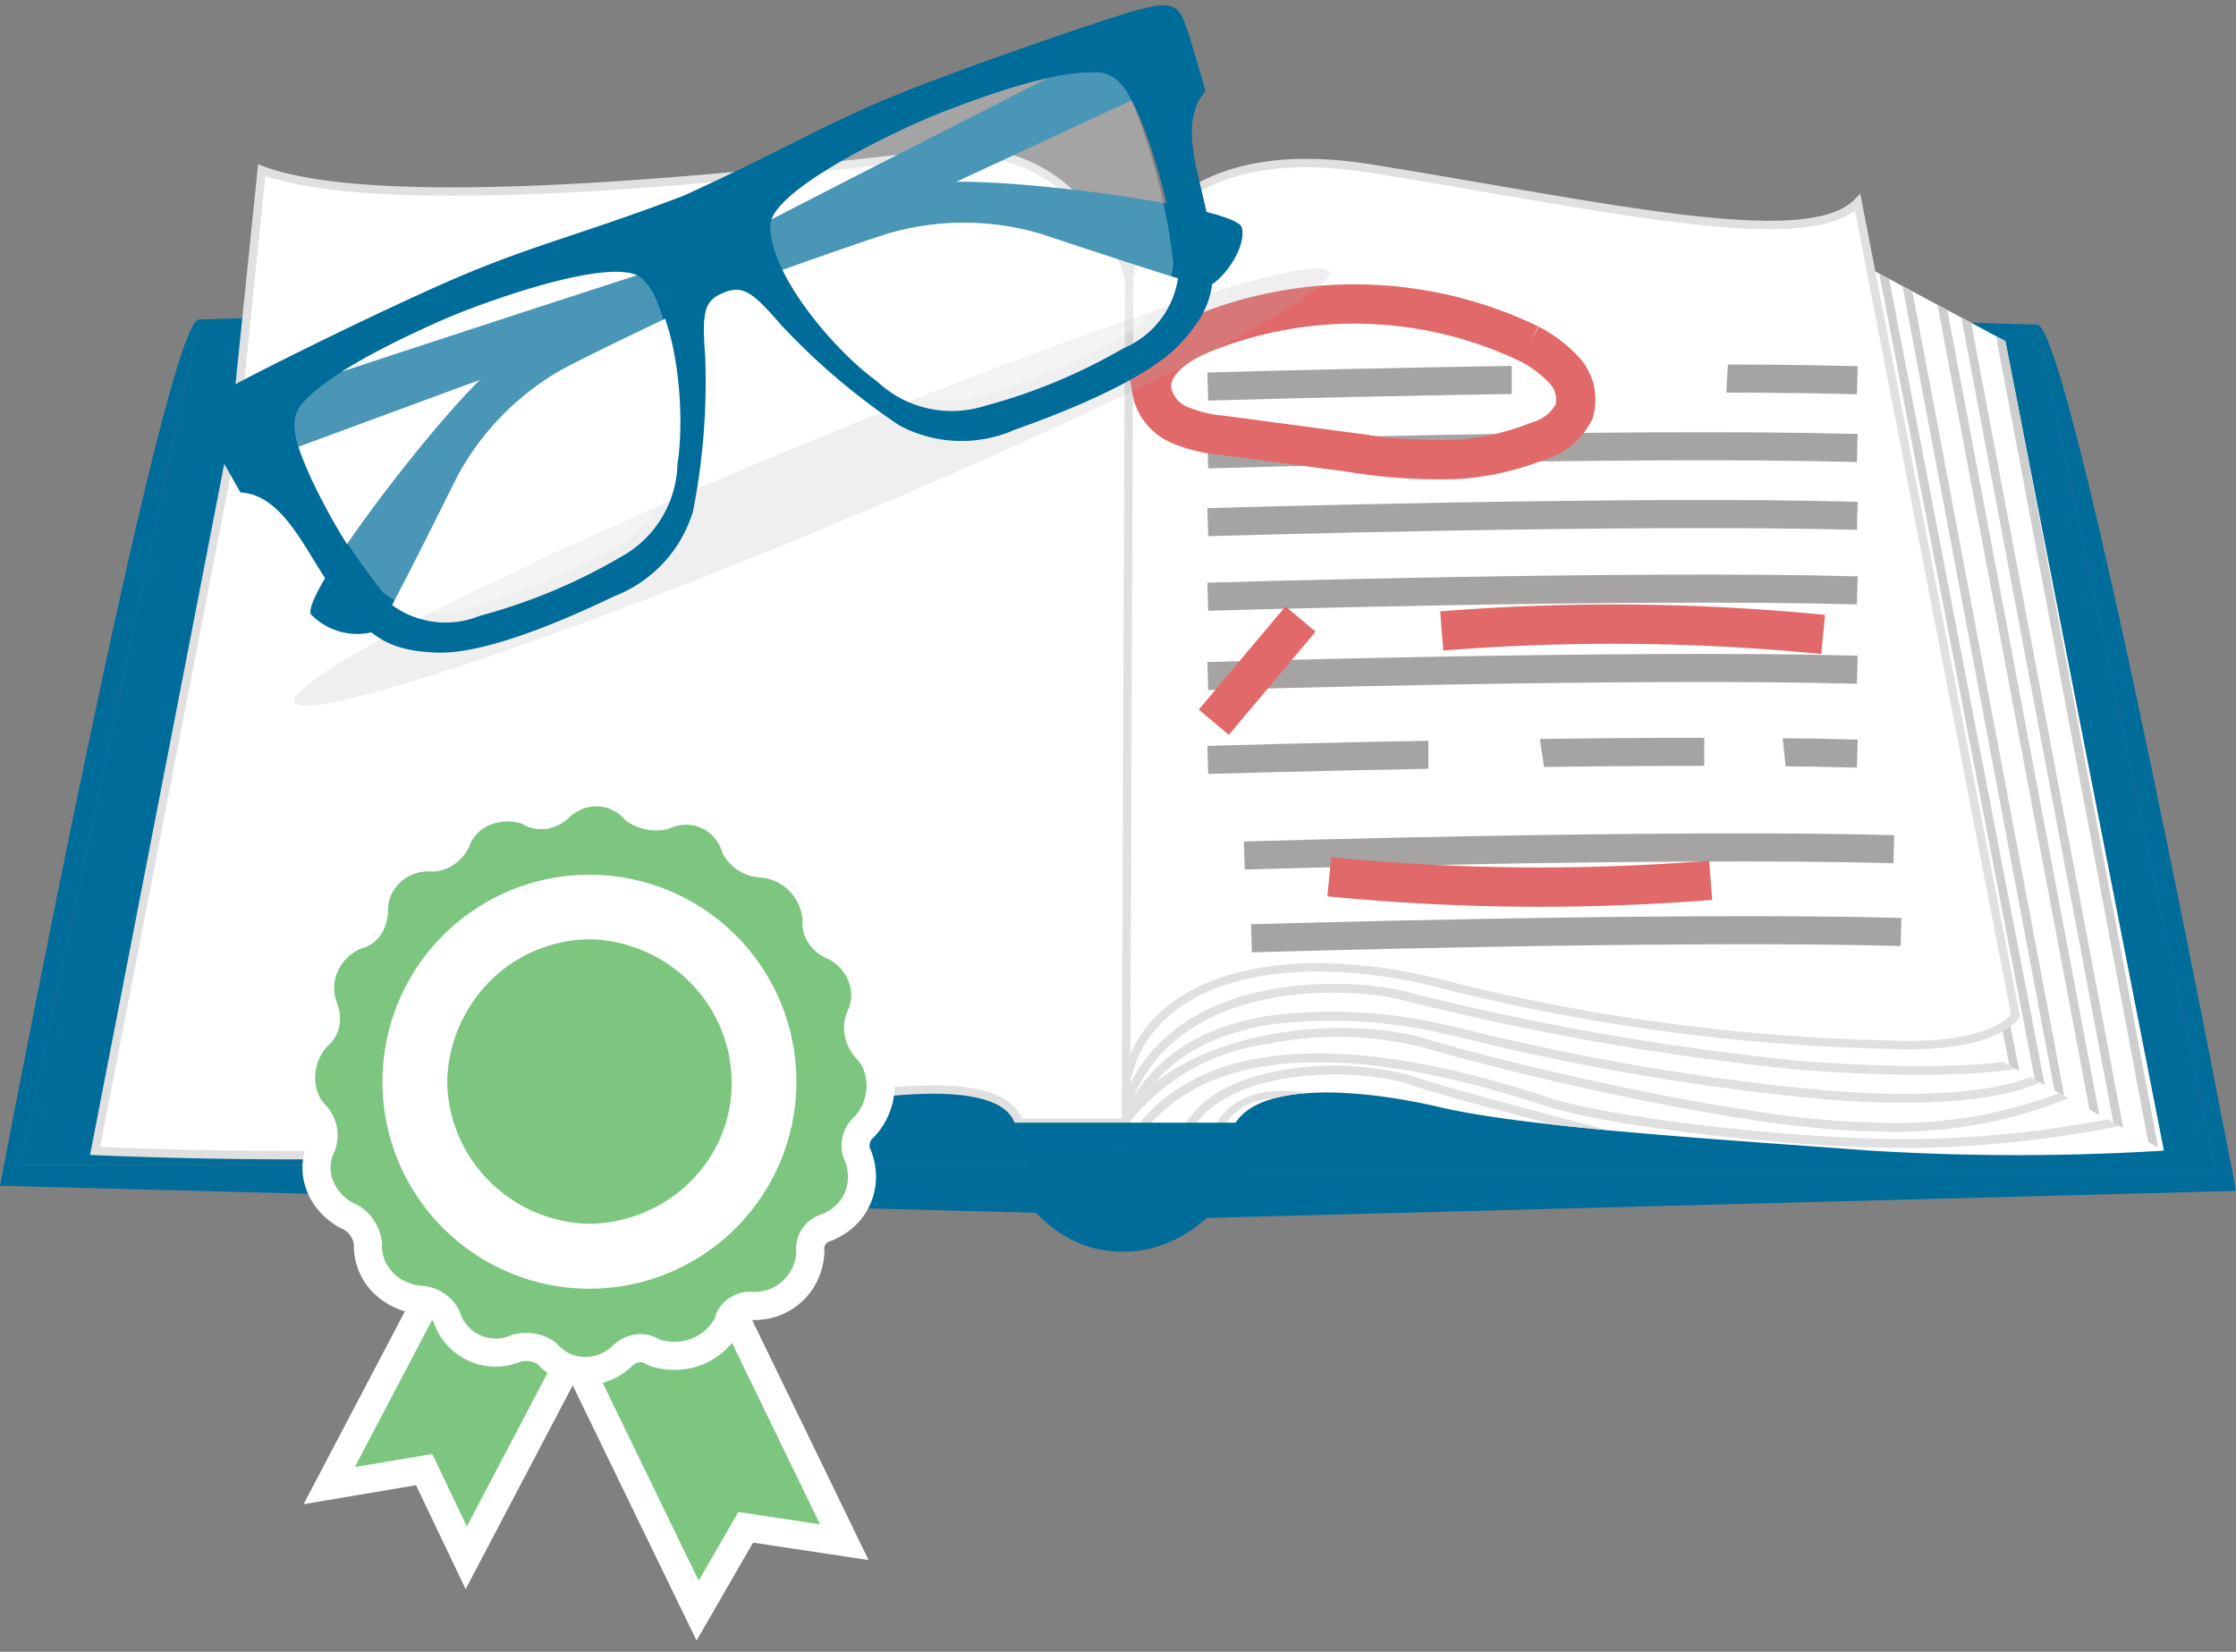 <svg xmlns="http://www.w3.org/2000/svg" viewBox="0 0 79.648 58.837">
  <rect x="0" y="0" width="79.648" height="58.837" fill="#808080" stroke="none"/>
  <defs>
    <style>
      .a,.j,.k{fill:none}.b{fill:#006c9a}.c,.h,.r,.t{fill:#fff}.e{fill:#e0e0e0}.g{fill:#cecece}.h{stroke:#e0e0e0;stroke-width:.3px}.i{fill:url(#c)}.j,.k{stroke:#a5a4a2;stroke-miterlimit:10}.k{stroke:#e26969;stroke-width:1.4px}.m,.n{fill:#7cc680}.m{stroke:#fff}.m,.n{fill-rule:evenodd}.r{opacity:.6}.s,.t{stroke:none}
    </style>
    <clipPath id="a">
      <path d="M735.963 377.911a85.612 85.612 0 0 1-10.449 0c-4.953-.373-12.14-.8-15.323-1.543s-6.828-.9-7.445.854h-3.875l.032-2.559 2.664-4.146 8.624-2.341 8.778 1.117 9.241 3.138z" class="a" transform="translate(-698.872 -368.175)"/>
    </clipPath>
    <clipPath id="b">
      <path d="M759.656 318.742l4.8 2.569 5.647 28.834-7.129-3.932z" class="a" transform="translate(-759.656 -318.742)"/>
    </clipPath>
    <linearGradient id="c" x1="1.19" x2="1.19" y1="-1.544" y2="-2.307" gradientUnits="objectBoundingBox">
      <stop offset=".002" stop-color="#2b2727" stop-opacity="0"/>
      <stop offset=".208" stop-color="#342e2e" stop-opacity=".153"/>
      <stop offset=".607" stop-color="#4b4141" stop-opacity=".549"/>
      <stop offset="1" stop-color="#665858"/>
    </linearGradient>
  </defs>
  <path d="M7.085 11.379L.719 41.489h38.94l-.488-31.041z" class="b"/>
  <path d="M39.663 41.488v1.784L0 42.237s5.856-30.819 7.085-30.855L.718 41.492z" class="b"/>
  <path d="M72.563 11.565l6.366 30.11h-38.94l.488-31.041z" class="b"/>
  <path d="M77.081 40.985a85.612 85.612 0 0 1-10.449 0c-4.953-.373-12.14-.8-15.323-1.543s-6.828-.9-7.445.854h-3.875l.032-2.559 2.664-4.146 8.624-2.341 8.778 1.117 9.241 3.138z" class="c"/>
  <g clip-path="url(#a)" transform="translate(39.99 31.249)">
    <path d="M.147 8.479C1.676 3.411 8.33 3.951 9.896 4.356a97.165 97.165 0 0 0 14.2 2.5c5.5.418 7.633-.021 7.712-.039l-.25-.277c-.018 0-1.993.412-7.44 0A96.746 96.746 0 0 1 9.975 4.047c-1.622-.42-8.517-.968-10.119 4.337z" class="e"/>
    <path d="M.144 9.099c.728-2.137 2.46-3.435 5.149-3.858a17.662 17.662 0 0 1 6.2.341l.676.155a86.365 86.365 0 0 0 13.053 2.189c5.631.423 7.38-.588 7.448-.63l-.253-.233.078.138-.077-.138c-.017.01-1.67.961-7.173.544a85.865 85.865 0 0 1-13.009-2.183l-.677-.154a17.64 17.64 0 0 0-6.309-.345C2.438 5.367.624 6.736-.15 8.993z" class="e"/>
    <path d="M-.017 9.078a7.55 7.55 0 0 1 5.19-3.142 12.461 12.461 0 0 1 5.536.123c2.841.857 11.458 2.934 15.931 2.985a16.467 16.467 0 0 0 7.117-1.2l-.277-.206a16.266 16.266 0 0 1-6.835 1.087c-4.443-.052-13.021-2.118-15.848-2.973C8.004 4.91 1.913 5.243-.278 8.91z" class="e"/>
    <path d="M27.89 9.643c.314 0 .611 0 .889-.014a40.821 40.821 0 0 0 6.733-.765l-.252-.277a38.686 38.686 0 0 1-6.49.723c-3.8.133-11.207-.672-13.656-1.483C7.806 5.411 2.722 5.817.414 9.004l.247.192c2.222-3.067 7.187-3.435 14.358-1.064 2.295.755 8.878 1.511 12.871 1.511z" class="e"/>
    <path d="M17.085 9.255l.25-.24c-.053-.013-5.489-1.408-7.045-1.943a10.619 10.619 0 0 0-4.163-.27c-1.418.178-3.27.708-4.031 2.224l.273.148c1.25-2.488 6.111-2.389 7.823-1.8 1.568.54 6.839 1.868 6.893 1.881z" class="e"/>
    <path d="M3.513 9.138c.014-.061.381-1.489 2.665-1.254l.407-.2C3.746 7.202 3.217 9.041 3.212 9.06z" class="e"/>
  </g>
  <path d="M66.632 9.581l4.8 2.569 5.647 28.834-7.129-3.932z" class="c"/>
  <g clip-path="url(#b)" transform="translate(66.632 9.581)">
    <path d="M5.029 28.8l.3-.07L-.496-.688l-.3.071z" class="g"/>
    <path d="M6.022 29.757l.3-.072L.413-.924l-.3.074z" class="g"/>
    <path d="M6.843 30.815l.3-.075L1.153-.98l-.3.076z" class="g"/>
    <path d="M7.945 30.729l.3-.074-5.99-31.72-.3.075z" class="g"/>
    <path d="M8.954 32.028l.3-.075L3.265.234l-.3.073z" class="g"/>
    <path d="M10.051 31.944l.3-.075L4.36.15l-.3.075z" class="g"/>
  </g>
  <path d="M39.99 10.654s.462-6 8.856-4.647 15.555 3.033 17.325 1.2l5.623 28.966s-.693 1.2-4.467 1.038a71.451 71.451 0 0 1-15.632-2.075c-5.853-1.6-11.7-.479-11.7 4.548z" class="h"/>
  <path d="M39.99 41.675v1.784l39.658-1.039s-5.857-30.819-7.085-30.855l6.366 30.11z" class="b"/>
  <path d="M35.869 41.675s1.219 2.913 4.121 2.913 4.351-2.913 4.351-2.913z" class="b"/>
  <path d="M36.166 40.863s.383 1.557 3.823 1.557 4.053-1.557 4.053-1.557z" class="b"/>
  <path d="M40.222 9.68s-.137-.28-.4-.693a6.209 6.209 0 0 0-1.251-1.624 5.375 5.375 0 0 0-4.4-1.939c-3.791.385-19.878 2.514-24.848.635l-.9 8.762.049-.008-5.084 26.183s15.146.725 22.267-1 10.2-1.433 10.643 0h3.808l.114-30.075s-.024-.087-.077-.233z" class="h"/>
  <path d="M20.911 13.461a.794.794 0 0 0-.706.827 1 1 0 0 1 1.7-.378.794.794 0 0 0-.994-.449z" class="i"/>
  <path d="M44.341 40.426c0 .242-.134.437-.3.437h-7.876c-.164 0-.3-.194-.3-.437 0-.24.134-.436.3-.436h7.876c.164 0 .3.2.3.436z" class="b"/>
  <path d="M43.022 13.769s15.148-.451 23.136-.225" class="j"/>
  <path d="M43.022 16.184s15.148-.451 23.136-.225" class="j"/>
  <path d="M43.022 18.599s15.148-.451 23.136-.225" class="j"/>
  <path d="M44.323 30.473s15.148-.451 23.137-.225" class="j"/>
  <path d="M44.579 33.422s15.148-.451 23.136-.225" class="j"/>
  <path d="M43.022 21.255s15.148-.451 23.136-.225" class="j"/>
  <path d="M43.022 24.081s15.148-.451 23.136-.225" class="j"/>
  <path d="M43.022 27.068s15.148-.451 23.136-.225" class="j"/>
  <path d="M53.849 12.403v2.783h7.575l.158-2.783" class="c"/>
  <path d="M54.487 12.255a14.39 14.39 0 0 0-11.668-.367c-.894.365-1.893 1.047-1.793 2.007a1.646 1.646 0 0 0 .95 1.222 4.855 4.855 0 0 0 1.56.387l4.57.608a18.922 18.922 0 0 0 3.863.248 9.475 9.475 0 0 0 2.835-.655 2.052 2.052 0 0 0 1.266-1.043 1.539 1.539 0 0 0-.339-1.463 4.543 4.543 0 0 0-1.245-.945" class="k"/>
  <path d="M51.356 22.475a76.439 76.439 0 0 1 13.586.124" class="k"/>
  <path d="M60.936 31.355a76.439 76.439 0 0 1-13.586-.124" class="k"/>
  <path d="M50.879 25.595v2.946h4.3l-.434-2.946z" class="c"/>
  <path d="M60.708 25.595v2.946h3.022l-.3-2.946z" class="c"/>
  <path fill="#ff6a6b" d="M67.639 22.794l.21.552"/>
  <path d="M46.327 22.049l-3.091 3.676" class="k"/>
  <path d="M20.476 42.194l2.442 1.285-6.31 12.01-1.5-3.142-3.382.571 6.311-12.01z" class="m"/>
  <path d="M21.755 44.19l-3.033.556L24.85 57.37l1.712-2.968 3.512.53-5.806-11.967z" class="m"/>
  <g class="n">
    <path d="M24.84 48.137c-.475.192-1.01.21-1.505.049l-.052-.017-.047-.028a.802.802 0 0 0-.74-.056 1.093 1.093 0 0 0-.295.18c-.186.189-.405.335-.649.433a1.834 1.834 0 0 1-2.067-.48c-.267-.217-.674-.292-1.08-.2l-.06.027a1.834 1.834 0 0 1-2.437-1.147 1.106 1.106 0 0 0-.924-.599 2.067 2.067 0 0 1-1.355-.63 1.85 1.85 0 0 1-.523-1.372c-.053-.412-.297-.778-.63-.94-.525-.243-.927-.674-1.103-1.184a1.737 1.737 0 0 1 .083-1.352c.144-.368.07-.773-.199-1.092-.357-.353-.55-.867-.529-1.414.02-.524.231-1.033.58-1.397l.016-.016.017-.015c.284-.248.35-.623.18-1.03l-.005-.013-.005-.015c-.335-.968.125-2.01 1.093-2.479l.045-.021.049-.013a.98.98 0 0 0 .123-.04c.113-.045.451-.182.505-.831-.025-.758.453-1.464 1.198-1.765a1.94 1.94 0 0 1 .856-.138.739.739 0 0 0 .316-.06 1.04 1.04 0 0 0 .563-.539c.175-.469.54-.835 1.028-1.033.459-.185.981-.199 1.472-.04l.052.018.047.028a.8.8 0 0 0 .741.055c.104-.042.203-.102.295-.18.187-.189.405-.335.649-.434a1.833 1.833 0 0 1 2.064.48c.257.205.74.299 1.068.206l.075-.032a1.833 1.833 0 0 1 1.479.046c.456.22.793.61.953 1.1.197.36.525.572.927.6a2.124 2.124 0 0 1 1.976 1.995l.002.031-.002.031c-.027.379.207.716.61.882l.019.008.019.01c.475.245.84.673 1 1.175.145.455.111.932-.095 1.346-.143.368-.07.774.2 1.092.357.354.549.867.528 1.414a2.155 2.155 0 0 1-.58 1.398l-.016.016-.017.014c-.264.23-.354.685-.197.993l.016.031.012.033c.361 1.042-.1 2.066-1.12 2.49l-.02.008-.02.006a.777.777 0 0 0-.562.842l.003.036-.002.036a1.991 1.991 0 0 1-1.233 1.729 2.044 2.044 0 0 1-.916.14.696.696 0 0 0-.3.055c-.183.074-.4.24-.458.485l-.014.058-.027.053a2.076 2.076 0 0 1-1.074.973z" class="s"/>
    <path d="M24.653 47.673c.349-.14.643-.397.817-.737.095-.398.41-.691.757-.831a1.19 1.19 0 0 1 .522-.09c.253.017.487-.022.693-.106a1.5 1.5 0 0 0 .922-1.3 1.276 1.276 0 0 1 .908-1.355c.834-.346 1.091-1.138.84-1.864-.27-.524-.119-1.222.313-1.598.546-.568.616-1.577.048-2.122-.376-.432-.533-1.05-.291-1.641.353-.683.006-1.518-.678-1.87-.593-.245-.96-.775-.918-1.38a1.63 1.63 0 0 0-1.512-1.523 1.616 1.616 0 0 1-1.355-.906 1.33 1.33 0 0 0-1.865-.839c-.516.167-1.214.017-1.596-.314a1.335 1.335 0 0 0-1.528-.376c-.181.073-.35.186-.494.336a1.618 1.618 0 0 1-.45.278 1.303 1.303 0 0 1-1.182-.089 1.655 1.655 0 0 0-1.13.028c-.345.14-.622.402-.75.752-.16.39-.49.678-.84.82-.181.073-.367.107-.539.095a1.428 1.428 0 0 0-.634.102c-.525.212-.916.72-.884 1.31-.044.63-.318 1.084-.818 1.286-.06.024-.122.045-.187.062-.732.354-1.09 1.137-.839 1.865.26.626.118 1.222-.314 1.598-.545.57-.616 1.577-.047 2.123.375.43.533 1.048.29 1.64-.352.684-.006 1.518.778 1.877.489.236.856.767.918 1.379-.057.806.607 1.46 1.411 1.517a1.606 1.606 0 0 1 1.353.906 1.334 1.334 0 0 0 1.867.839c.617-.16 1.215-.017 1.595.314a1.337 1.337 0 0 0 1.531.376c.181-.074.35-.186.494-.336.134-.116.286-.212.45-.278.361-.146.78-.148 1.181.09.399.129.81.105 1.163-.038m.375.928a2.704 2.704 0 0 1-1.848.06l-.104-.034-.094-.055a.309.309 0 0 0-.3-.024.593.593 0 0 0-.144.087c-.23.229-.499.406-.798.527a2.326 2.326 0 0 1-2.593-.573c-.122-.085-.337-.14-.59-.091a2.339 2.339 0 0 1-1.913-.05 2.326 2.326 0 0 1-1.195-1.346.603.603 0 0 0-.5-.304 2.566 2.566 0 0 1-1.682-.784 2.345 2.345 0 0 1-.662-1.688c-.045-.26-.204-.448-.344-.519-.645-.3-1.14-.835-1.36-1.47a2.232 2.232 0 0 1 .095-1.714c.091-.254-.033-.461-.11-.558-.444-.45-.683-1.092-.658-1.768a2.662 2.662 0 0 1 .72-1.725l.03-.032.034-.03c.117-.101.133-.256.048-.46l-.012-.028-.01-.03c-.419-1.21.148-2.511 1.348-3.092l.09-.043.098-.025a.479.479 0 0 0 .06-.02c.045-.018.16-.064.191-.384-.017-.954.582-1.836 1.512-2.212a2.442 2.442 0 0 1 1.078-.173.297.297 0 0 0 .094-.024.55.55 0 0 0 .287-.264 2.28 2.28 0 0 1 1.304-1.308 2.654 2.654 0 0 1 1.814-.052l.104.034.095.056c.102.06.188.067.299.023.049-.02.099-.05.146-.087.23-.23.498-.406.798-.527a2.325 2.325 0 0 1 2.586.569.906.906 0 0 0 .568.106l.053-.022a2.326 2.326 0 0 1 3.077 1.403.612.612 0 0 0 .504.308 2.625 2.625 0 0 1 2.44 2.468l.004.062-.005.061c-.016.229.206.345.302.385l.039.016.037.02c.593.304 1.048.84 1.248 1.467a2.28 2.28 0 0 1-.111 1.696c-.09.255.034.462.11.558.445.451.683 1.092.658 1.77a2.66 2.66 0 0 1-.72 1.724l-.03.032-.034.029c-.094.082-.135.281-.08.388l.031.062.023.066c.445 1.284-.144 2.594-1.4 3.116l-.04.016-.04.013a.399.399 0 0 0-.027.01c-.205.082-.193.249-.187.32l.005.07-.005.072c-.069.973-.66 1.8-1.545 2.158a2.54 2.54 0 0 1-1.137.175.245.245 0 0 0-.079.02c-.087.035-.15.098-.159.138l-.028.116-.054.106c-.28.545-.752.974-1.332 1.209z" class="t"/>
  </g>
  <path fill="#fff" fill-rule="evenodd" stroke="#fff" d="M27.867 38.702a6.873 6.873 0 1 0-6.95 6.701 6.876 6.876 0 0 0 6.95-6.701z"/>
  <g class="n">
    <path d="M23.07 43.675c-.696.281-1.43.42-2.184.415a5.692 5.692 0 0 1-3.883-1.738 5.574 5.574 0 0 1-1.57-3.938c.09-2.24 1.474-4.222 3.528-5.052a5.567 5.567 0 0 1 2.143-.404 5.7 5.7 0 0 1 3.887 1.738 5.57 5.57 0 0 1 1.572 3.944c-.02 2.21-1.392 4.186-3.493 5.035z" class="s"/>
    <path d="M22.882 43.212c1.913-.773 3.162-2.57 3.18-4.577a5.073 5.073 0 0 0-1.43-3.591 5.202 5.202 0 0 0-3.54-1.586 5.069 5.069 0 0 0-1.944.368c-1.87.755-3.13 2.56-3.216 4.6a5.076 5.076 0 0 0 1.43 3.578 5.194 5.194 0 0 0 3.536 1.586 5.181 5.181 0 0 0 1.984-.378m.375.927a6.2 6.2 0 0 1-2.383.45c-3.33-.132-5.974-2.847-5.942-6.187a6.18 6.18 0 0 1 3.841-5.503 6.083 6.083 0 0 1 2.343-.441c3.333.132 5.979 2.848 5.947 6.187-.024 2.5-1.61 4.606-3.806 5.494z" class="t"/>
  </g>
  <g>
    <g transform="rotate(-10 39.77 -29.493)">
      <ellipse cx="19.958" cy="1.526" fill="#afafaf" opacity=".2" rx="19.958" ry="1.526" transform="rotate(-12.574 80.466 3.651)"/>
      <path d="M1.397 10.491s21.779-3.98 24.036-4.185a9.651 9.651 0 0 1 5.129.987c.9.482 5.1 2.768 5.484 2.847s1.651-1.024 1.592-1.831-8.583-3.43-10.466-3.447S.872 8.42.872 8.42z" class="b"/>
      <path d="M36.326 2.699S14.921 8.352 12.791 9.126a9.65 9.65 0 0 0-4.224 3.073c-.606.818-3.442 4.675-3.754 4.908a2.3 2.3 0 0 1-2.219-.981c-.29-.755 6.312-6.752 8.009-7.568S35.919.604 35.919.604z" class="b"/>
      <g opacity=".48">
        <path d="M8.834 6.243C5.391 7.094 4.076 7.794 3.455 8.3s-.461 1.409-.128 2.723a21.983 21.983 0 0 0 1.918 4.758 3.227 3.227 0 0 0 3.135 1.056 20.272 20.272 0 0 0 5.251-1.171 3.879 3.879 0 0 0 2.617-2.911c.573-1.639.97-5.2-.071-6.72-.726-1.064-5.795-.176-7.343.208z" class="r"/>
        <path d="M27.714 2.032c3.479-.692 4.966-.618 5.744-.424s1.016 1.079 1.272 2.411a21.915 21.915 0 0 1 .285 5.122 3.227 3.227 0 0 1-2.388 2.289 20.266 20.266 0 0 1-5.25 1.171 3.88 3.88 0 0 1-3.606-1.523c-1.216-1.24-3.088-4.295-2.793-6.114.206-1.272 5.17-2.621 6.736-2.932z" class="r"/>
      </g>
      <path d="M35.083.059c-1 .1-6.366.93-9.01 1.52s-4.38 1.282-7.846 2.166c-3.513.673-5.378.783-8.023 1.373s-7.856 2.12-8.8 2.453-1.533.546-1.377 1.246.844 2.588.844 2.588c1.6.379 1.96 2.747 2.791 4.277s1.346 2.19 3.145 2.565 5.117-.488 6.539-.887a4.7 4.7 0 0 0 3.283-2.488 23.87 23.87 0 0 0 1.383-5.33c.164-1.6.292-1.984 1.031-2.149s1.02.13 1.847 1.507a23.894 23.894 0 0 0 3.517 4.237 4.7 4.7 0 0 0 4.03.857c1.456-.243 4.827-.873 6.3-1.976s1.654-1.921 1.756-3.658-.573-4.036.71-5.057c0 0-.18-2-.336-2.7s-.785-.644-1.784-.544zM16.372 13.133a3.878 3.878 0 0 1-2.617 2.911 20.242 20.242 0 0 1-5.25 1.172A3.229 3.229 0 0 1 5.37 16.16a21.942 21.942 0 0 1-1.919-4.758c-.334-1.314-.495-2.217.128-2.723s1.937-1.2 5.38-2.057c1.55-.383 6.616-1.272 7.343-.209 1.04 1.521.644 5.082.07 6.72zm18.483-8.736a21.994 21.994 0 0 1 .285 5.122 3.227 3.227 0 0 1-2.388 2.288 20.245 20.245 0 0 1-5.251 1.171 3.877 3.877 0 0 1-3.605-1.523c-1.216-1.24-3.089-4.295-2.793-6.114.207-1.271 5.171-2.62 6.737-2.932 3.478-.691 4.965-.617 5.743-.423s1.017 1.08 1.272 2.411z" class="b"/>
      <path d="M18.838 6.797a1.229 1.229 0 0 0-1.093 1.28 1.555 1.555 0 0 1 2.627-.586 1.229 1.229 0 0 0-1.534-.694z" class="i"/>
    </g>
  </g>
</svg>
